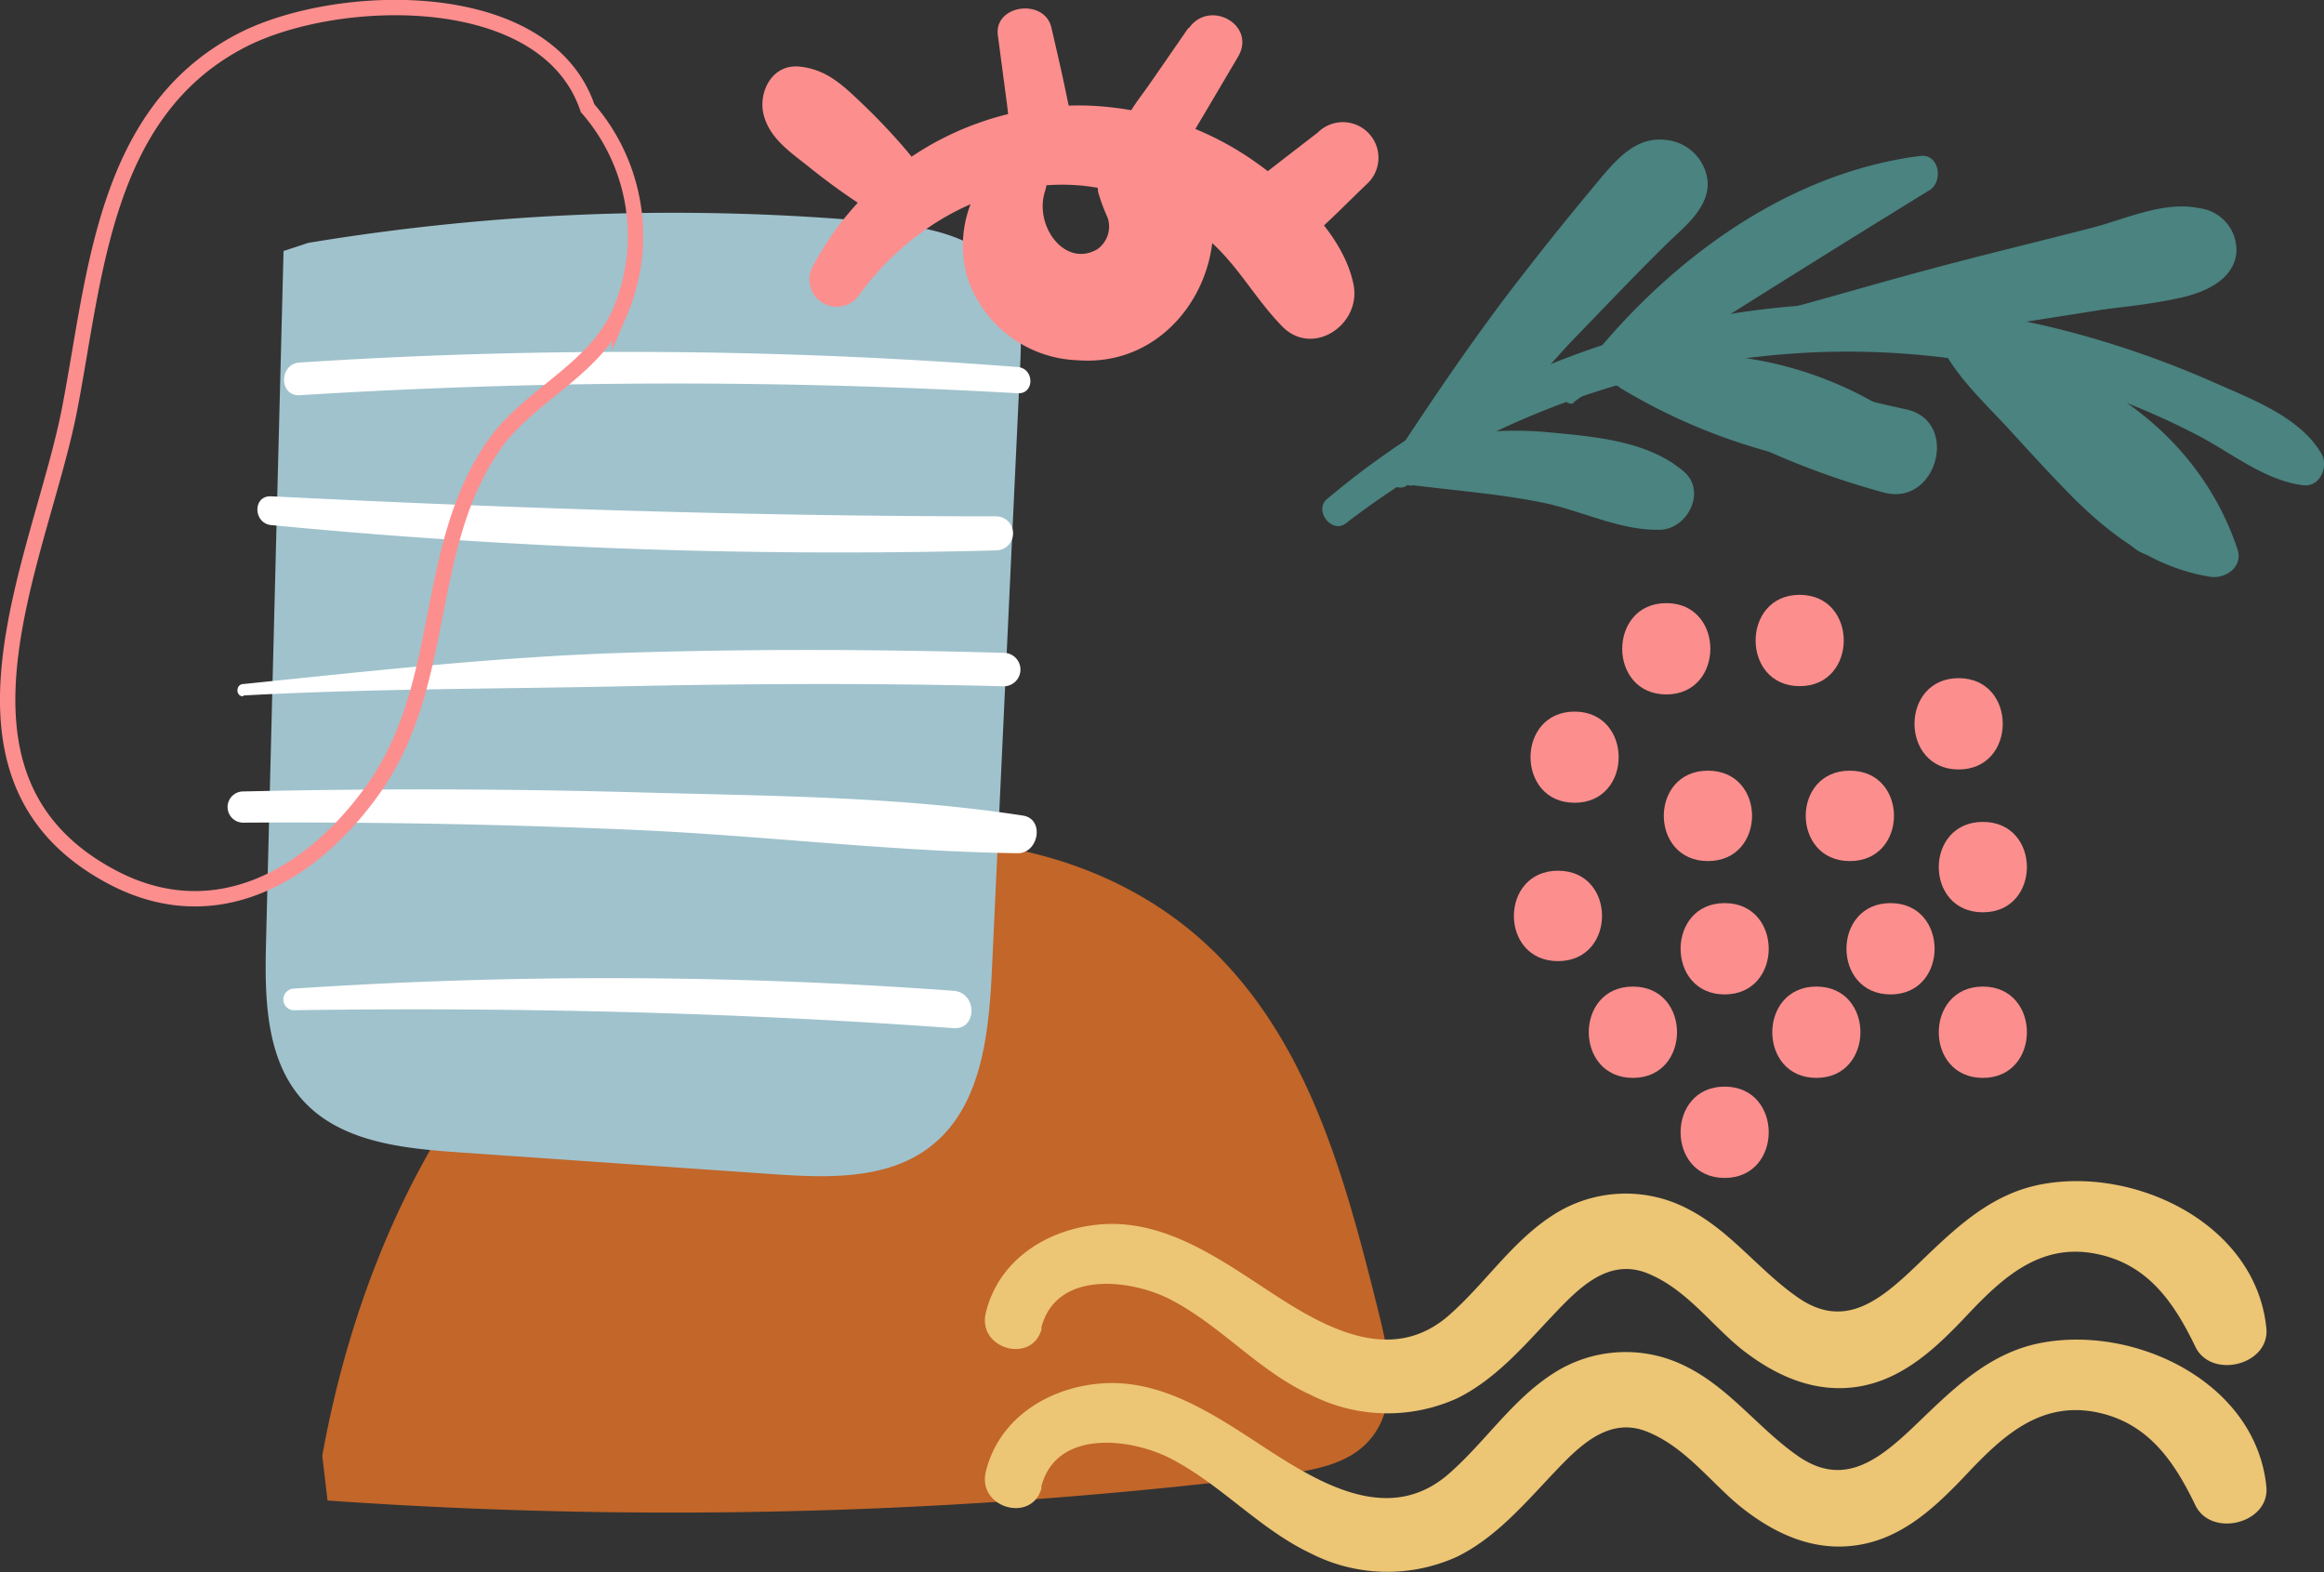 <svg xmlns="http://www.w3.org/2000/svg" viewBox="0 0 154.25 104.36"><rect x="0" y="0" width="154.25" height="104.36" fill="#333333" stroke="none"/><defs><style>.cls-1{fill:#c26629;}.cls-2{fill:#a0c2cc;}.cls-3{fill:#ecc575;}.cls-4{fill:#fff;}.cls-5{fill:#4a8380;}.cls-6{fill:none;stroke:#fd8e8e;stroke-miterlimit:10;stroke-width:1.02px;}.cls-7{fill:#fd8e8e;}</style></defs><g id="Layer_2" data-name="Layer 2"><g id="PATTERN"><path class="cls-1" d="M21.39,96.62C23.88,82.77,30.54,69,42.3,61.27s29.1-7.74,38.82,2.44c6,6.25,8.29,15,10.39,23.42.72,2.86,1.33,6.24-.62,8.46-1.44,1.65-3.81,2-6,2.31a326.69,326.69,0,0,1-63.15,1.69"/><path class="cls-2" d="M18.82,16.66q-.59,22.89-1.16,45.78c-.1,3.73-.05,7.86,2.46,10.61s6.59,3.17,10.29,3.43L51.3,77.93c3.61.25,7.59.39,10.45-1.83,3.41-2.63,3.89-7.5,4.09-11.8q.93-20,1.87-40c.09-2,.16-4.08-.83-5.79-1.6-2.77-5.24-3.46-8.42-3.75a148.35,148.35,0,0,0-38,1.36"/><path class="cls-3" d="M69.1,88.18c.93-3.82,5.75-3.32,8.45-2C81,87.92,83.51,91,87,92.58a11.21,11.21,0,0,0,9.71.23c2.54-1.25,4.43-3.47,6.34-5.49,1.66-1.75,3.65-3.86,6.27-2.82s4.32,3.52,6.38,5.13c2.22,1.72,4.79,2.86,7.65,2.4,3-.49,5.2-2.61,7.22-4.75,2.36-2.5,4.86-4.81,8.57-4.06,3.43.68,5.16,3.24,6.57,6.16,1.06,2.2,5,1.21,4.71-1.27-.71-6.82-8.57-10.66-14.85-9.52-3.49.63-5.86,3-8.33,5.37s-4.86,4.35-8,2.09c-2.57-1.81-4.47-4.46-7.34-5.88a8.88,8.88,0,0,0-8.83.48c-2.73,1.76-4.48,4.52-6.89,6.64-3.54,3.1-7.61,1.18-11.11-1.05s-7.24-5.17-11.64-5c-3.63.16-7.12,2.22-8,5.9-.58,2.41,3.14,3.44,3.72,1Z"/><path class="cls-3" d="M69.1,98.73c.93-3.83,5.75-3.32,8.45-2,3.42,1.71,6,4.74,9.45,6.37a11.18,11.18,0,0,0,9.71.22c2.54-1.25,4.43-3.46,6.34-5.48,1.66-1.75,3.65-3.87,6.27-2.82s4.32,3.51,6.38,5.12c2.22,1.73,4.79,2.87,7.65,2.4,3-.48,5.2-2.6,7.22-4.74,2.36-2.5,4.86-4.81,8.57-4.07,3.43.69,5.16,3.25,6.57,6.17,1.06,2.2,5,1.2,4.71-1.27-.71-6.82-8.57-10.66-14.85-9.52-3.49.63-5.86,3-8.33,5.37s-4.86,4.35-8,2.09c-2.57-1.82-4.47-4.46-7.34-5.88a8.86,8.86,0,0,0-8.83.48c-2.73,1.76-4.48,4.52-6.89,6.63-3.54,3.11-7.61,1.19-11.11-1s-7.24-5.17-11.64-5c-3.63.16-7.12,2.22-8,5.89-.58,2.42,3.14,3.45,3.72,1Z"/><path class="cls-4" d="M19.9,26.23a400.8,400.8,0,0,1,47.65-.13c1.13.06,1.11-1.65,0-1.74a335.32,335.32,0,0,0-47.65-.3c-1.39.08-1.4,2.25,0,2.17Z"/><path class="cls-4" d="M18,34.85a392.24,392.24,0,0,0,48.11,1.68,1.13,1.13,0,0,0,0-2.26c-16.06,0-32.06-.53-48.11-1.33-1.24-.06-1.2,1.79,0,1.91Z"/><path class="cls-4" d="M16.15,46.16c8.38-.46,16.82-.43,25.22-.61s16.84-.22,25.25,0a1.11,1.11,0,0,0,0-2.22c-8.42-.24-16.83-.27-25.25,0s-16.8,1.21-25.22,2.07c-.51,0-.53.84,0,.81Z"/><path class="cls-4" d="M16.14,54.6q12.87-.08,25.73.47c8.55.36,17.13,1.44,25.68,1.56,1.4,0,1.8-2.28.34-2.5-8.36-1.29-17.07-1.3-25.51-1.54q-13.12-.36-26.24-.06a1,1,0,0,0,0,2.07Z"/><path class="cls-4" d="M19.44,67.05c14.61-.21,29.27.13,43.85,1.19,1.59.11,1.58-2.37,0-2.48a313,313,0,0,0-43.85-.14.72.72,0,0,0,0,1.43Z"/><path class="cls-5" d="M89.32,34.74a55,55,0,0,1,31.46-11.37,52.61,52.61,0,0,1,17,2.2,47.82,47.82,0,0,1,8.12,3.34c2.26,1.18,4.45,3,7,3.3,1.08.12,1.67-1.25,1.19-2.08-1.4-2.45-4.7-3.66-7.17-4.76a64.49,64.49,0,0,0-8.29-3,56.43,56.43,0,0,0-18.28-2.14A55.15,55.15,0,0,0,88.07,33.13c-.88.74.32,2.32,1.25,1.61Z"/><path class="cls-5" d="M93.53,32.08c4.74-5.7,9.69-11.31,14.65-16.83.43-.48,1.74-1.44,1.83-2-.15-.44-.3-.89-.46-1.33l-1,1.09c-1.24,1.32-2.48,2.65-3.74,3.95-2.44,2.53-6,5.18-7.61,8.33a1.53,1.53,0,0,0,2.07,2.07c2.1-1.15,3.67-3.31,5.32-5,1.94-2,3.88-4.05,5.86-6,1.18-1.19,3-2.47,2.89-4.32a3.07,3.07,0,0,0-2.86-2.76c-1.9-.2-3.2,1.31-4.3,2.62-1.67,2-3.3,4-4.91,6.08C98,22.14,95.05,26.53,92.12,31c-.55.84.75,1.87,1.41,1.08Z"/><path class="cls-5" d="M104.43,26.71c7.49-5.39,13.67-12.57,23.29-14-.32-.74-.63-1.48-.94-2.22q-10,6.39-20,12.58c-1.11.69-.39,2.72.93,2.2,4.92-1.92,10.16-3,15.27-4.34s10.25-2.63,15.36-4c1.31-.35,5.88-2.25,7.12-1.27,2.3,1.83-2,2.25-2.61,2.33-1.29.18-2.59.34-3.88.48-5,.54-9.93.87-14.85,1.63-1.26.2-1,2.35.31,2.24,3.34-.28,6.66-.79,10-1.25s7-.6,10.31-1.33c1.54-.34,3.48-1.15,3.69-2.94a2.8,2.8,0,0,0-2.44-3c-2.36-.5-4.88.71-7.11,1.29-3.52.91-7.06,1.76-10.58,2.7-7,1.86-14,4.18-21.21,5.17.31.74.62,1.47.92,2.2q10-6.37,20.06-12.56c.93-.58.65-2.43-.62-2.27-9.66,1.23-18.07,8-23.58,15.74-.26.37.25.89.62.63Z"/><path class="cls-5" d="M107.57,25.63c6.91-.44,13.27,1.76,19,5.54l.29-2.24c-6.94,1.9-12-2.84-17.92-5.53a1.37,1.37,0,0,0-1.38,2.36,38.83,38.83,0,0,0,19.62,5.58,1.24,1.24,0,0,0,.87-2.09A24.56,24.56,0,0,0,107.35,24c-.92.16-.72,1.69.22,1.63Z"/><path class="cls-5" d="M133.17,24.25c6,2.1,10.28,7.16,12.5,13l1-1.82c-3.84.56-6.91-3-9.06-5.68s-4.19-6.22-7-8.36c-1.07-.8-2.21.71-1.7,1.7,1.09,2.11,3,3.82,4.58,5.56,1.38,1.51,2.74,3,4.2,4.47,2.57,2.53,5.37,4.57,9,5.16,1,.16,2.21-.64,1.82-1.82-2.3-6.89-8.18-11.47-15.08-13.22a.52.52,0,0,0-.27,1Z"/><path class="cls-5" d="M130.54,22c4.85-.84,9.69-1.47,14.52-2.43a2.76,2.76,0,0,0,2-2,2.45,2.45,0,0,0-.28-2.19,3,3,0,0,0-3.21-1.3c-4.76,1.14-9.39,2.61-14.12,3.87-2.64.71-1.5,4.48,1.11,4Z"/><path class="cls-5" d="M132.52,27.12a51,51,0,0,1,8.69,8.8c2.18,2.81,7.1-.94,5-3.83a27.2,27.2,0,0,0-10.68-8.81,2.5,2.5,0,0,0-3.16.63,2.43,2.43,0,0,0,.19,3.21Z"/><path class="cls-5" d="M111.48,26.87A52.42,52.42,0,0,0,125,32.68c3.57,1,5.1-4.74,1.52-5.51a84,84,0,0,1-13.44-4.09c-2.24-.89-3.54,2.61-1.6,3.79Z"/><path class="cls-5" d="M93.74,32.2c2.88.36,5.76.58,8.61,1.15,2.56.52,5.21,1.88,7.8,1.81,1.82,0,3.17-2.54,1.6-3.87-2.33-2-5.8-2.3-8.77-2.58a23.51,23.51,0,0,0-9.58,1,1.29,1.29,0,0,0,.34,2.53Z"/><path class="cls-6" d="M39,7.18C36.23-1,22.36-.57,16.06,2.67,6.86,7.41,6.33,18.33,4.62,27.15c-1.89,9.77-9.49,24.24,2.52,30.9,7.15,4,13.76-.07,17.78-5.88,4.82-7,3.14-15.83,7.86-22.62,2.3-3.31,6.63-4.94,8.35-8.79A12.9,12.9,0,0,0,39,7.18Z"/><path class="cls-7" d="M104.51,53.28c3.9,0,3.9-6.05,0-6.05s-3.9,6.05,0,6.05Z"/><path class="cls-7" d="M110.6,46.09c3.89,0,3.9-6.06,0-6.06s-3.91,6.06,0,6.06Z"/><path class="cls-7" d="M119.45,45.54c3.9,0,3.9-6.06,0-6.06s-3.9,6.06,0,6.06Z"/><path class="cls-7" d="M130,51.07c3.9,0,3.91-6.06,0-6.06s-3.9,6.06,0,6.06Z"/><path class="cls-7" d="M125.48,66c3.9,0,3.9-6.06,0-6.06s-3.9,6.06,0,6.06Z"/><path class="cls-7" d="M120.56,71.54c3.89,0,3.9-6.06,0-6.06s-3.91,6.06,0,6.06Z"/><path class="cls-7" d="M108.38,71.54c3.9,0,3.91-6.06,0-6.06s-3.9,6.06,0,6.06Z"/><path class="cls-7" d="M103.41,63.79c3.89,0,3.9-6,0-6s-3.91,6,0,6Z"/><path class="cls-7" d="M113.36,57.15c3.9,0,3.91-6,0-6s-3.9,6,0,6Z"/><path class="cls-7" d="M114.47,66c3.9,0,3.9-6.06,0-6.06s-3.9,6.06,0,6.06Z"/><path class="cls-7" d="M122.78,57.15c3.9,0,3.91-6,0-6s-3.9,6,0,6Z"/><path class="cls-7" d="M131.61,71.54c3.89,0,3.9-6.06,0-6.06s-3.91,6.06,0,6.06Z"/><path class="cls-7" d="M131.61,60.55c3.89,0,3.9-6,0-6s-3.91,6,0,6Z"/><path class="cls-7" d="M114.47,78.18c3.9,0,3.9-6.06,0-6.06s-3.9,6.06,0,6.06Z"/><path class="cls-7" d="M57,19.61c3.42-4.72,9-7.87,14.92-7.28a15.56,15.56,0,0,1,7.56,3c2.44,1.77,3.6,4.26,5.62,6.33s5.26-.1,4.74-2.76c-.68-3.45-4.24-6.62-7-8.48A20.62,20.62,0,0,0,71.9,7a20.05,20.05,0,0,0-18,10.77A1.81,1.81,0,0,0,57,19.61Z"/><path class="cls-7" d="M66.2,10.83a7.67,7.67,0,0,0-2,7.56,8,8,0,0,0,7.34,5.52c7,.54,11.21-7.62,7.76-13.38a3.43,3.43,0,0,0-3-1.73,3.51,3.51,0,0,0-3,1.73,3.55,3.55,0,0,0-.41,2.23,13.21,13.21,0,0,0,.63,1.7,1.84,1.84,0,0,1-.7,2.09c-2.15,1.24-4.22-1.58-3.45-3.89.6-1.83-1.86-3.11-3.15-1.83Z"/><path class="cls-7" d="M60.28,10.12a41.26,41.26,0,0,0-3-3.19C56,5.71,54.89,4.6,53.06,4.42s-2.72,1.7-2.39,3.13c.38,1.64,1.83,2.57,3.06,3.56a42.77,42.77,0,0,0,3.72,2.68,2.33,2.33,0,0,0,3-.6,2.37,2.37,0,0,0-.18-3.07Z"/><path class="cls-7" d="M66.23,2.34l.6,4.53c.19,1.45.2,3,1.12,4.19a1.74,1.74,0,0,0,3.13-.41c.47-1.45,0-2.87-.29-4.31s-.66-3-1-4.48c-.43-2-3.82-1.57-3.56.48Z"/><path class="cls-7" d="M78.88,1.85c-.88,1.27-1.75,2.54-2.63,3.8-.39.56-.83,1.11-1.18,1.69a3.29,3.29,0,0,0-.4,2.39A1.75,1.75,0,0,0,76.81,11c1.58-.46,2.19-1.92,3-3.23l2.36-4c1.25-2.11-1.89-3.86-3.26-1.9Z"/><path class="cls-7" d="M87.46,8.8c-1.29,1-2.6,2-3.87,3S80.72,15,82.28,16.57s3.59.18,4.84-.92,2.45-2.34,3.68-3.51A2.36,2.36,0,1,0,87.46,8.8Z"/></g></g></svg>